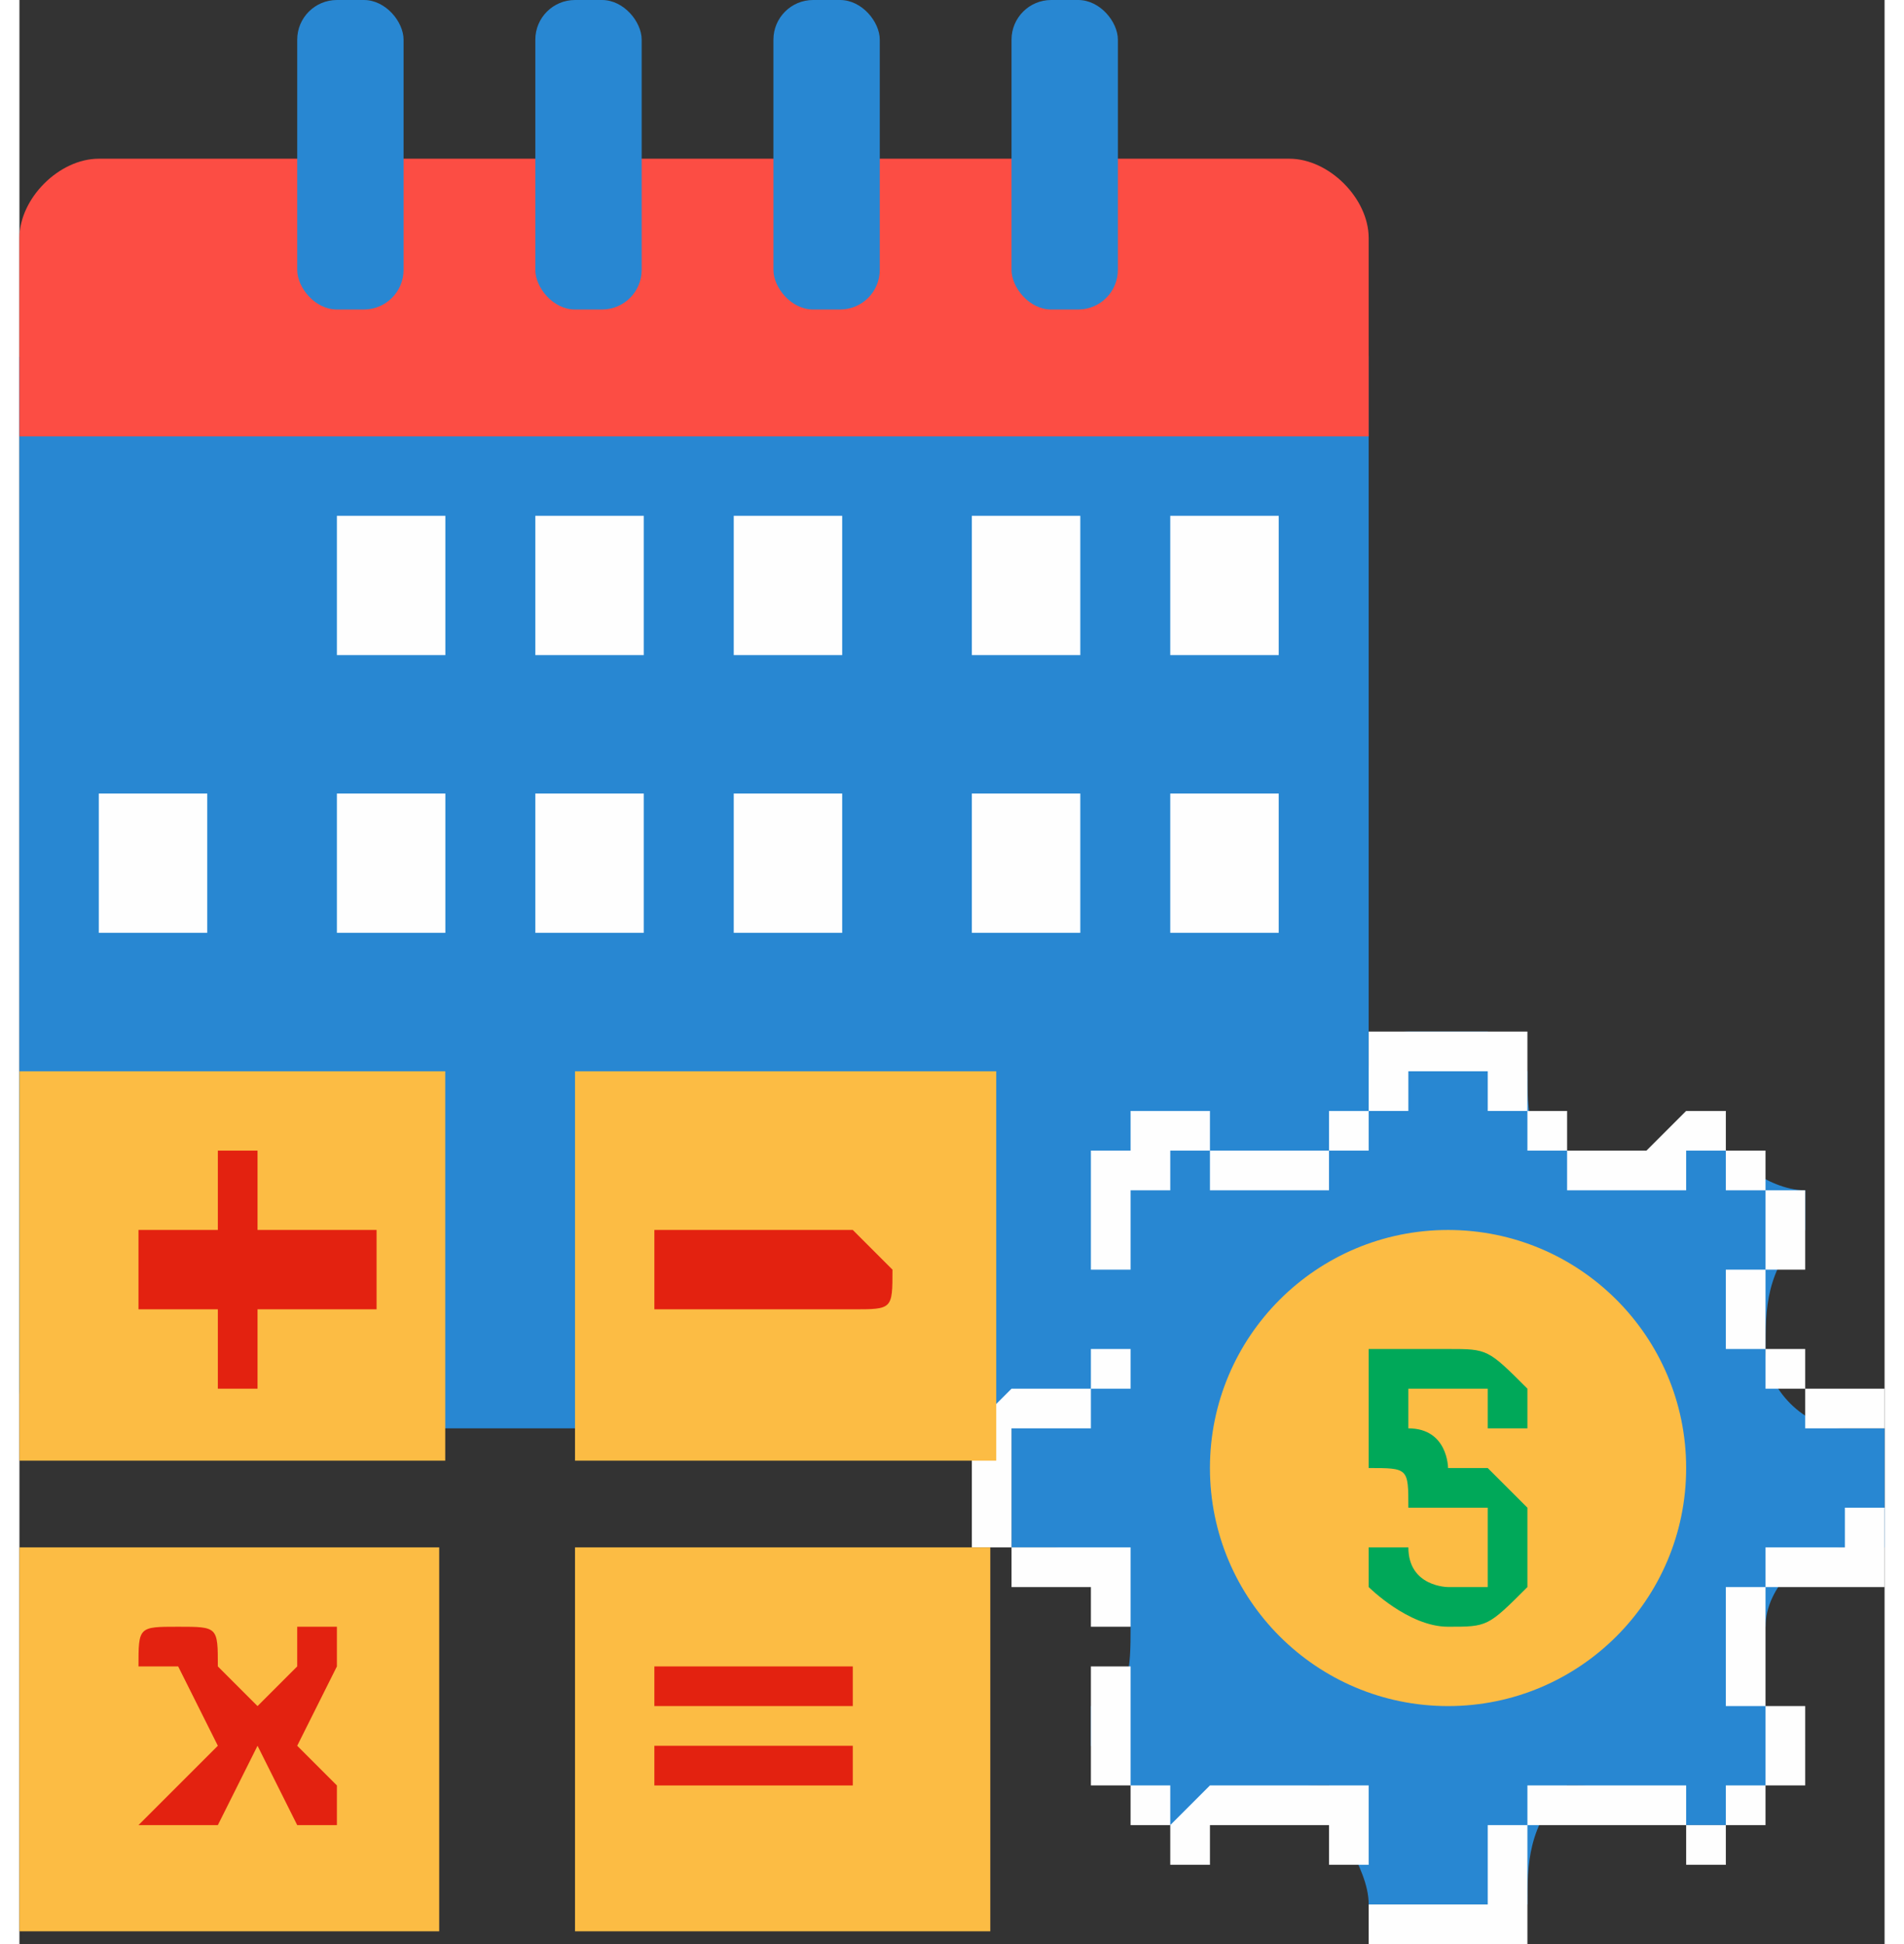 <svg xmlns="http://www.w3.org/2000/svg" width="47" height="48" viewBox="0 0 47 49" shape-rendering="geometricPrecision" text-rendering="geometricPrecision" image-rendering="optimizeQuality" fill-rule="evenodd" clip-rule="evenodd"><rect x="0" y="0" width="47" height="49" fill="#333333" stroke="none"/><defs><style>.fil6{fill:#fefefe}.fil0{fill:#2887d2}.fil3{fill:#fcbc44}.fil7{fill:#e32210;fill-rule:nonzero}</style></defs><g id="Layer_x0020_1"><g id="_787210584"><path class="fil0" d="M1 8h32c1 0 1 1 1 1v26c0 1 0 1-1 1H1s-1 0-1-1V9l1-1z"/><circle cx="36" cy="37" r="4" fill="#fefefe"/><path class="fil0" d="M47 36h-1c-1 0-2-1-2-2s0-2 1-3v-1c-1 0-2-1-2-1 0-1-1-1-1 0-1 0-2 1-3 0-1 0-1-1-1-2l-1-1h-2c-1 0-1 1-1 1 0 1 0 2-1 2-1 1-3 0-3 0 0-1-1-1-1 0-1 0-1 1-2 1v1c1 1 1 2 1 3-1 1-1 1-3 1v4h1c1 0 1 1 2 2 0 1 0 2-1 2v1l2 2h1c0-1 2-1 3-1 0 1 1 2 1 3h4c0-1 0-2 1-3 1 0 2 0 3 1h1l2-2-1-1s-1-1 0-2c0-1 1-2 2-2h1v-3zm-11 5c-2 0-4-2-4-4s2-3 4-3 4 1 4 3-2 4-4 4z"/><path id="1" d="M46 36v-1h1v1h-1zm-3-2h2v1h1v1h-1v-1h-1v-1h-1zm0 0zm1-3l1 1h-1v2h-1v-2h1v-1zm1 1zm-1-1l1-1v2l-1-1zm1-1zm-2-1v-1 1h1v1h1l-1 1v-1h-1v-1zm0-1zm-1 1v-1h1v1h-1zm-3 1v-1h2l1-1v2h-3zm0 0zm-2-3h1v1h1v2-1h-1v-1h-1v-1zm0 0v-1h1v1h-1zm0-1zm-1 1v-1h1v1h-1zm0-1zm0 0v1-1zm0 0zm-1 1v-1h1v1h-1zm0 0zm0 0h-1v-1h1v1zm-1 0zm-1 3l-1-1h1v-1h1v-1h1v1h-1v1h-1v1zm-4-1l1-1v1h2l1 1h-3v-1h-1zm1-1zm-1 1v-1h1l-1 1zm0-1zm-1 3l-1-1v-1h1v-1h1v2h-1v1zm0 0h-1 1zm0 0l-1 1v-2l1 1zm0 3h-1 1v-2h-1l1-1v2h1-1v1zm0 0zm-3 2v-1h2v-1h1v1h-1v1h-2zm0 0zm0 0h-1l1-1v1zm-1 0zm1 1h-1v-1h1v1zm-1 0zm0 0h1-1zm0 0zm1 1l-1 1v-2h1v1zm0 0zm1 1v1h-1v-1h-1l1-1v1h1zm0 1zm2 0l-1 1v-1h-1v-1h2v1zm0 4l-1-1v-1h1v-1h-1l1-1v4zm-1-1zm1 1h-1v-1l1 1h-1 1zm-1 0h1-1zm2 2h-1v-1h-1v-1h1v1h1v1zm0 0h1v1h-1v-1zm1 0zm3-1l-1 1h-3l1-1h3zm1 3v-1h-1v-1h-1l1-1h1v3zm0 0zm1 0v1h-1v-1h1-1 1zm0 0h-1 1zm1 0v1h-1v-1h1zm1 0v1h-1v-1h1zm0 0h1v1h-1v-1zm1 0zm1-3v1h-1v2h-1v-2h1v-1h1zm0 0h1-1zm3 1h-3v-1h3v1zm0 0zm0 0h1v1h-1v-1zm1 0zm1-2l1 1h-1v1h-2 1v-1h1v-1zm0 0l1-1v2l-1-1zm1-1zm-2-3l1 1v2h1l-1 1v-1h-1v-3zm3-1v1h-2v1l-1-1h1v-1h2zm0 0zm0 1v-1 1zm0-1zm0 0h1v1h-1v-1zm0-3h1v3h-1v-1h1v-2h-1zm1 0zm-15 1h1v2l1 1h1v1h1-3v-1h-1v-3zm4-4v1h-2v1h-1v2h-1v-2h1v-1h1v-1h2zm4 4h-1v-2h-1l-1-1h-1v-1h2v1h1v1h1v2zm-4 4l1-1h1v-1h1v-2h1v2h-1v2h-3z" fill="#fefefe" fill-rule="nonzero"/><circle class="fil3" cx="36" cy="37" r="6"/><path d="M37 39v-1h-1-1c0-1 0-1-1-1v-1-2h2v-1 1c1 0 1 0 2 1v1h-1v-1h-1-1v1c1 0 1 1 1 1h1l1 1v2c-1 1-1 1-2 1v1-1c-1 0-2-1-2-1v-1h1c0 1 1 1 1 1h1v-1z" fill="#00a859" fill-rule="nonzero"/><path d="M2 4h30c1 0 2 1 2 2v5H0V6c0-1 1-2 2-2z" fill="#fc4d44"/><g id="_787197792"><rect class="fil0" x="7" width="2.68" height="7.801" rx="1" ry="1"/><rect class="fil0" x="13" width="2.68" height="7.801" rx="1" ry="1"/><rect class="fil0" x="19" width="2.68" height="7.801" rx="1" ry="1"/><rect class="fil0" x="25" width="2.68" height="7.801" rx="1" ry="1"/></g><path class="fil6" d="M8 13h2.733v3.511H8zM13 13h2.733v3.511H13zM18 13h2.733v3.511H18zM24 13h2.733v3.511H24zM29 13h2.733v3.511H29zM2 20h2.733v3.511H2zM8 20h2.733v3.511H8zM13 20h2.733v3.511H13zM18 20h2.733v3.511H18zM24 20h2.733v3.511H24zM29 20h2.733v3.511H29z"/><g id="_787211328"><path class="fil3" d="M0 27h10.73v9.815H0zM14 27h10.615v9.815H14z"/><path class="fil7" d="M6 35H5v-2H3v-2h2v-2h1v2h3v2H6zM20 33h-3-1v-1-1h5l1 1c0 1 0 1-1 1h-1z"/></g><g id="_787210824"><path class="fil3" d="M0 39h10.578v9.677H0zM14 39h10.465v9.677H14z"/><path class="fil7" d="M7 46l-1-2-1 2H4 3l1-1 1-1-1-2H3c0-1 0-1 1-1s1 0 1 1l1 1 1-1v-1h1v1l-1 2 1 1v1H7zM21 45h-5v-1h5v1zm0-2h-5v-1h5v1z"/></g></g></g></svg>